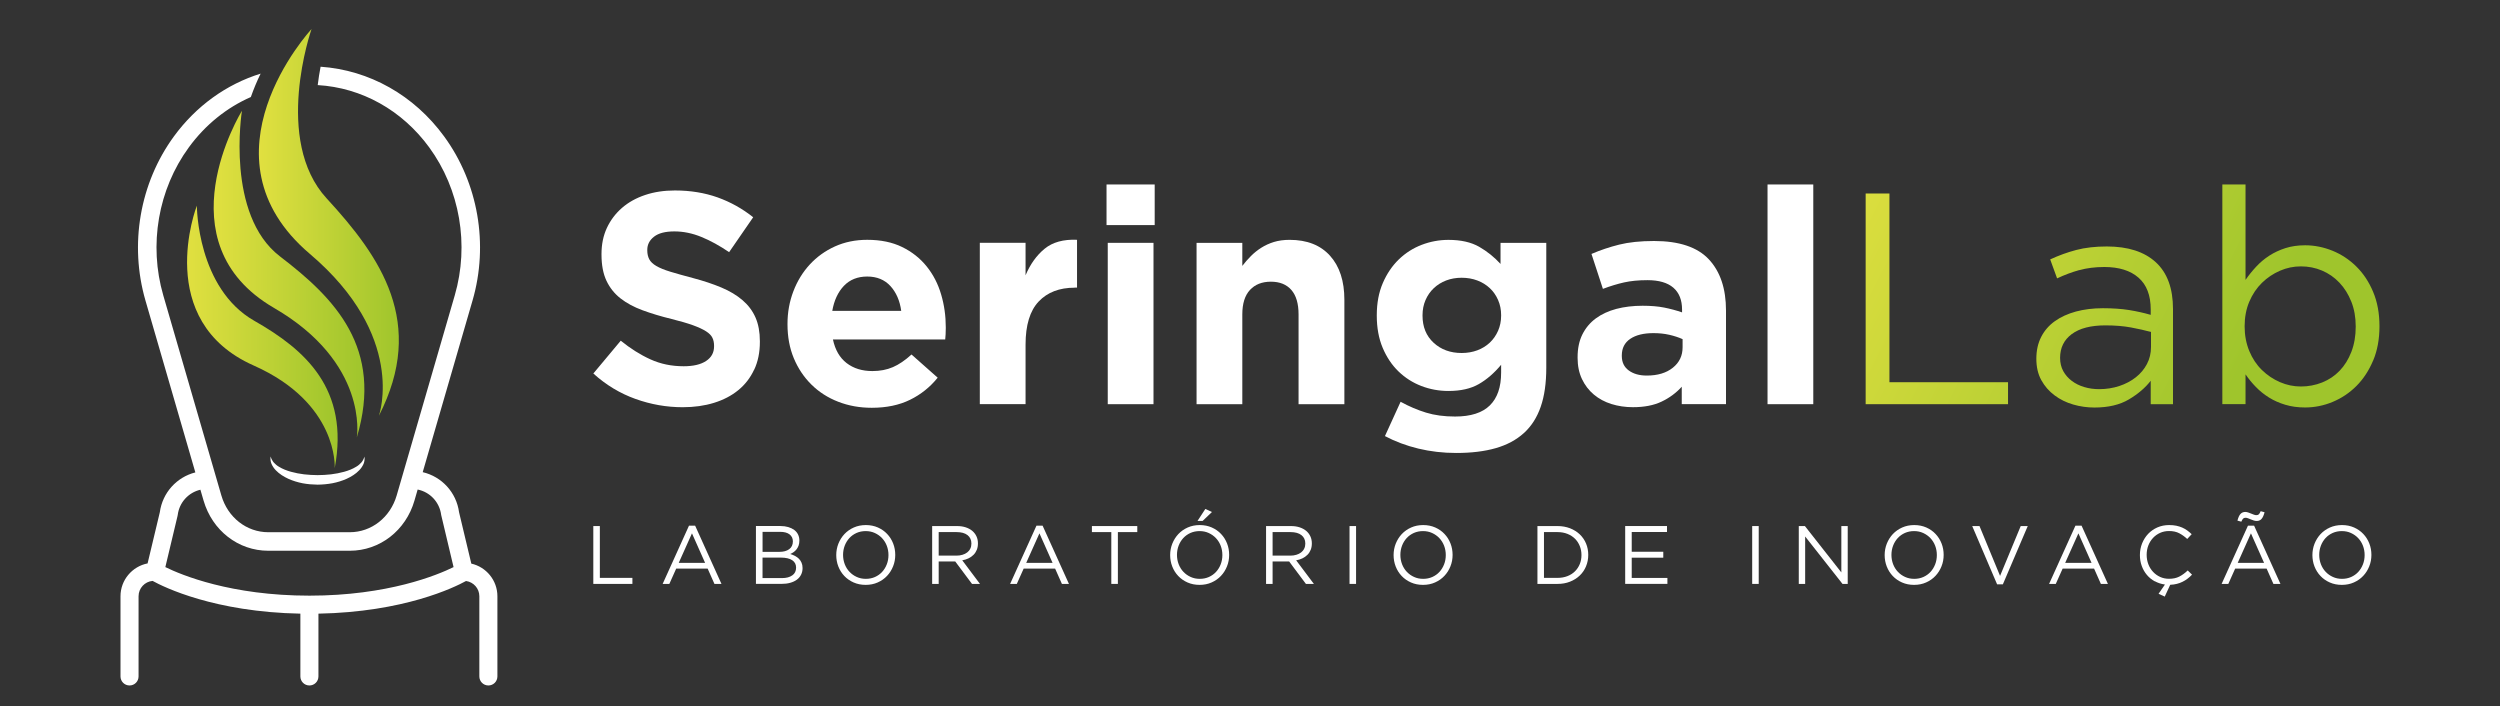 <?xml version="1.0" encoding="UTF-8"?>
<svg id="Camada_1" xmlns="http://www.w3.org/2000/svg" version="1.1" xmlns:xlink="http://www.w3.org/1999/xlink" viewBox="0 0 800 226">
  <rect x="0" y="0" width="800" height="226" fill="#333333" stroke="none"/>
  <!-- Generator: Adobe Illustrator 29.7.1, SVG Export Plug-In . SVG Version: 2.1.1 Build 8)  -->
  <defs>
    <style>
      .st0 {
        fill: #fff;
      }

      .st1 {
        fill: url(#Gradiente_sem_nome_301);
      }

      .st2 {
        fill: url(#Gradiente_sem_nome_302);
      }

      .st3 {
        fill: url(#Gradiente_sem_nome_304);
      }

      .st4 {
        fill: url(#Gradiente_sem_nome_305);
      }

      .st5 {
        fill: url(#Gradiente_sem_nome_30);
      }

      .st6 {
        fill: url(#Gradiente_sem_nome_303);
      }
    </style>
    <linearGradient id="Gradiente_sem_nome_30" data-name="Gradiente sem nome 30" x1="68.38" y1="87.74" x2="116.61" y2="87.74" gradientUnits="userSpaceOnUse">
      <stop offset="0" stop-color="#e1e040"/>
      <stop offset="1" stop-color="#9fc52c"/>
    </linearGradient>
    <linearGradient id="Gradiente_sem_nome_301" data-name="Gradiente sem nome 30" x1="59.86" y1="107.82" x2="108.05" y2="107.82" xlink:href="#Gradiente_sem_nome_30"/>
    <linearGradient id="Gradiente_sem_nome_302" data-name="Gradiente sem nome 30" x1="82.84" y1="71.17" x2="127.63" y2="71.17" xlink:href="#Gradiente_sem_nome_30"/>
    <linearGradient id="Gradiente_sem_nome_303" data-name="Gradiente sem nome 30" x1="571.86" y1="80.87" x2="702.14" y2="147.31" xlink:href="#Gradiente_sem_nome_30"/>
    <linearGradient id="Gradiente_sem_nome_304" data-name="Gradiente sem nome 30" x1="583.1" y1="58.83" x2="713.38" y2="125.27" xlink:href="#Gradiente_sem_nome_30"/>
    <linearGradient id="Gradiente_sem_nome_305" data-name="Gradiente sem nome 30" x1="595.99" y1="33.56" x2="726.27" y2="100" xlink:href="#Gradiente_sem_nome_30"/>
  </defs>
  <g>
    <path class="st0" d="M116.61,146.07c.14.76.04,1.6-.27,2.37-.33.75-.81,1.45-1.38,2.04-1.14,1.2-2.56,2.06-4.02,2.73-1.47.66-3.02,1.13-4.58,1.43-1.57.29-3.16.43-4.75.45-1.59-.02-3.18-.15-4.75-.44-1.57-.31-3.11-.77-4.58-1.43-1.46-.67-2.88-1.54-4.02-2.73-.57-.59-1.05-1.29-1.38-2.05-.32-.77-.41-1.61-.27-2.37.14.37.19.74.41,1.05.14.33.38.61.59.89.49.52,1,.98,1.62,1.33,1.19.74,2.53,1.25,3.89,1.63,1.37.38,2.78.65,4.2.82,1.43.16,2.86.24,4.3.25,1.44,0,2.87-.09,4.3-.25,1.42-.17,2.83-.44,4.2-.82,1.37-.38,2.7-.89,3.89-1.63.62-.35,1.13-.82,1.62-1.33.46-.54.79-1.18,1-1.94Z"/>
    <path class="st0" d="M150.82,180.35l-3.92-16.43c-.87-6.39-5.55-11.4-11.63-12.83l15.94-54.92c5.22-17.96,1.82-37.6-9.09-52.52-9.62-13.18-23.93-21.22-39.53-22.3-.35,1.8-.67,3.79-.92,5.88,14.05.82,26.98,8.02,35.67,19.92,9.83,13.45,12.89,31.16,8.18,47.37l-18.58,64.01c-2.04,7.04-8.08,11.78-15.02,11.78h-26.07c-6.94,0-12.98-4.73-15.02-11.78l-18.58-64.01c-4.71-16.21-1.65-33.92,8.18-47.37,5.28-7.23,12.12-12.72,19.84-16.1.93-2.65,1.99-5.16,3.13-7.49-10.91,3.38-20.62,10.33-27.76,20.1-10.9,14.93-14.3,34.56-9.09,52.52l15.96,54.99c-5.95,1.51-10.51,6.46-11.37,12.76l-3.91,16.36c-4.93.96-8.67,5.31-8.67,10.51v25.66c0,1.6,1.29,2.89,2.89,2.89s2.89-1.29,2.89-2.89v-25.66c0-2.57,1.98-4.69,4.49-4.91,3.65,2.01,19.77,9.95,47.31,10.48,0,.06-.02.11-.02.16v19.93c0,1.6,1.29,2.89,2.89,2.89s2.89-1.29,2.89-2.89v-19.93c0-.06-.01-.11-.02-.16,27.41-.52,43.51-8.39,47.25-10.45,2.4.33,4.26,2.39,4.26,4.88v25.66c0,1.6,1.29,2.89,2.89,2.89s2.89-1.29,2.89-2.89v-25.66c0-5.1-3.59-9.38-8.37-10.45ZM99.03,190.61c-25.15,0-40.99-6.62-46.12-9.14l3.9-16.36.06-.31c.5-4.03,3.44-7.2,7.26-8.09l1.01,3.47c2.79,9.6,11.11,16.06,20.71,16.06h26.07c9.6,0,17.93-6.45,20.71-16.06l1.02-3.53c3.95.8,7.01,4.02,7.53,8.15l3.96,16.67c-5.13,2.53-20.98,9.14-46.12,9.14Z"/>
    <path class="st5" d="M77.41,35.48c-.3.48-25.81,42.1,10.25,63.04,30.25,17.56,26.59,41.02,26.52,41.46,8.58-28.66-7.04-44.52-24.57-57.92-17.44-13.33-12.25-46.21-12.19-46.58Z"/>
    <path class="st1" d="M63,65.81c-.21.44-14.06,36.85,18.17,51.15,27.04,12,25.96,32.46,25.94,32.85,4.78-25.41-9.53-37.94-25.71-47.14-18.28-10.39-18.42-36.53-18.4-36.86Z"/>
    <path class="st2" d="M99.7,9.29c-.43.46-37.37,40.7-.53,71.97,30.91,26.23,22.24,51.32,22.07,51.8,15.25-29.73.6-50.78-16.69-69.55-17.2-18.66-4.99-53.83-4.85-54.23Z"/>
  </g>
  <path class="st0" d="M241.31,118.31c-1.21,2.6-2.9,4.78-5.07,6.55-2.17,1.77-4.76,3.12-7.77,4.05-3.01.93-6.34,1.4-10,1.4-5.14,0-10.18-.88-15.12-2.65-4.94-1.77-9.44-4.48-13.48-8.14l8.77-10.5c3.08,2.5,6.24,4.5,9.49,5.97,3.24,1.48,6.79,2.21,10.64,2.21,3.08,0,5.48-.56,7.18-1.69,1.7-1.12,2.55-2.68,2.55-4.67v-.2c0-.96-.17-1.81-.53-2.55-.35-.74-1.03-1.43-2.03-2.07-1-.64-2.38-1.28-4.15-1.93-1.77-.64-4.07-1.31-6.91-2.02-3.41-.83-6.5-1.77-9.27-2.79-2.77-1.02-5.12-2.29-7.05-3.8-1.93-1.51-3.43-3.39-4.49-5.63-1.06-2.25-1.59-5.04-1.59-8.38v-.2c0-3.08.57-5.86,1.72-8.33,1.15-2.47,2.76-4.61,4.83-6.41,2.07-1.8,4.55-3.18,7.43-4.14,2.88-.97,6.05-1.44,9.52-1.44,4.94,0,9.49.74,13.63,2.21,4.14,1.48,7.95,3.6,11.41,6.36l-7.7,11.17c-3.02-2.05-5.97-3.68-8.86-4.86-2.89-1.19-5.78-1.78-8.67-1.78s-5.06.56-6.5,1.69c-1.44,1.12-2.16,2.52-2.16,4.19v.19c0,1.09.21,2.04.63,2.84.42.8,1.17,1.52,2.27,2.16,1.09.64,2.59,1.25,4.49,1.83,1.9.58,4.3,1.25,7.2,2.02,3.41.9,6.45,1.91,9.13,3.04,2.67,1.12,4.92,2.47,6.76,4.05s3.22,3.42,4.15,5.54c.93,2.12,1.4,4.66,1.4,7.61v.19c0,3.34-.6,6.31-1.82,8.91Z"/>
  <path class="st0" d="M302.61,106.8c-.03.51-.08,1.12-.14,1.83h-35.93c.71,3.34,2.17,5.86,4.38,7.56,2.22,1.7,4.96,2.55,8.24,2.55,2.44,0,4.62-.42,6.55-1.25,1.93-.83,3.92-2.18,5.97-4.05l8.38,7.42c-2.44,3.02-5.39,5.38-8.86,7.08-3.47,1.7-7.55,2.55-12.23,2.55-3.85,0-7.43-.64-10.74-1.93-3.31-1.28-6.17-3.12-8.57-5.49-2.41-2.38-4.29-5.19-5.64-8.43-1.35-3.25-2.02-6.85-2.02-10.84v-.19c0-3.66.63-7.13,1.88-10.4,1.25-3.28,3-6.13,5.25-8.57s4.93-4.37,8.04-5.78c3.12-1.41,6.56-2.12,10.35-2.12,4.3,0,8.03.77,11.17,2.31,3.15,1.54,5.76,3.61,7.85,6.21,2.09,2.6,3.63,5.58,4.62,8.96,1,3.37,1.49,6.89,1.49,10.55v.19c0,.71-.02,1.32-.05,1.83ZM284.93,91.53c-1.86-2.02-4.34-3.04-7.42-3.04s-5.57,1-7.47,2.99c-1.89,1.99-3.13,4.66-3.71,7.99h22.06c-.45-3.27-1.61-5.92-3.47-7.95Z"/>
  <path class="st0" d="M343.88,92.06c-4.88,0-8.71,1.48-11.51,4.43-2.79,2.95-4.19,7.55-4.19,13.77v19.07h-14.64v-51.63h14.64v10.4c1.48-3.53,3.5-6.36,6.07-8.48,2.57-2.12,6.04-3.08,10.4-2.89v15.31h-.77Z"/>
  <path class="st0" d="M354.09,72.03v-13h15.41v13h-15.41ZM354.48,129.34v-51.63h14.64v51.63h-14.64Z"/>
  <path class="st0" d="M415.54,129.34v-28.73c0-3.46-.77-6.07-2.31-7.83-1.54-1.76-3.72-2.64-6.55-2.64s-5.06.88-6.69,2.64c-1.64,1.76-2.45,4.37-2.45,7.83v28.73h-14.64v-51.63h14.64v7.38c.83-1.1,1.75-2.15,2.75-3.15.99-1,2.1-1.89,3.32-2.66,1.22-.78,2.57-1.39,4.05-1.85,1.48-.45,3.14-.68,5.01-.68,5.59,0,9.9,1.7,12.96,5.11,3.05,3.4,4.57,8.09,4.57,14.06v33.42h-14.64Z"/>
  <path class="st0" d="M493.03,130.16c-1.19,3.43-2.99,6.25-5.4,8.43-2.41,2.18-5.41,3.79-9,4.82-3.6,1.03-7.8,1.54-12.62,1.54-4.24,0-8.28-.47-12.14-1.4-3.85-.93-7.42-2.27-10.69-4l5.01-10.98c2.7,1.48,5.41,2.63,8.14,3.47,2.73.84,5.83,1.25,9.29,1.25,5.01,0,8.72-1.19,11.13-3.56,2.41-2.37,3.61-5.87,3.61-10.5v-2.5c-2.19,2.63-4.56,4.69-7.13,6.17-2.57,1.48-5.81,2.21-9.73,2.21-3.02,0-5.91-.53-8.67-1.59-2.76-1.06-5.2-2.62-7.32-4.67s-3.8-4.58-5.06-7.56c-1.25-2.98-1.88-6.4-1.88-10.26v-.19c0-3.85.64-7.27,1.93-10.26,1.28-2.98,2.99-5.5,5.11-7.56,2.12-2.05,4.56-3.61,7.32-4.67,2.76-1.06,5.62-1.59,8.57-1.59,3.98,0,7.26.74,9.83,2.21,2.57,1.48,4.85,3.31,6.84,5.49v-6.74h14.64v39.97c0,4.88-.59,9.04-1.78,12.47ZM480.36,100.83c0-1.73-.32-3.34-.97-4.82s-1.52-2.75-2.65-3.8c-1.13-1.06-2.46-1.88-4-2.46-1.54-.58-3.21-.87-5.01-.87s-3.45.29-4.96.87c-1.51.58-2.83,1.4-3.95,2.46-1.13,1.06-2.01,2.33-2.65,3.8-.64,1.48-.96,3.08-.96,4.82v.19c0,3.6,1.19,6.49,3.56,8.67,2.37,2.18,5.36,3.27,8.96,3.27,1.8,0,3.47-.29,5.01-.86,1.54-.58,2.87-1.4,4-2.46,1.12-1.06,2-2.33,2.65-3.8.64-1.48.97-3.08.97-4.82v-.19Z"/>
  <path class="st0" d="M538.16,129.34v-5.59c-1.8,1.99-3.95,3.58-6.46,4.77-2.5,1.19-5.55,1.78-9.15,1.78-2.44,0-4.74-.34-6.89-1.01-2.15-.67-4.03-1.69-5.63-3.03-1.61-1.35-2.87-3-3.8-4.96-.93-1.96-1.4-4.22-1.4-6.79v-.19c0-2.83.51-5.26,1.54-7.32,1.03-2.06,2.46-3.76,4.29-5.11,1.83-1.35,4.01-2.36,6.55-3.04,2.54-.67,5.35-1.01,8.43-1.01,2.63,0,4.93.19,6.89.58,1.95.39,3.87.9,5.73,1.54v-.87c0-3.08-.93-5.42-2.79-7.03-1.86-1.6-4.62-2.41-8.28-2.41-2.83,0-5.32.24-7.47.72-2.15.48-4.42,1.17-6.79,2.07l-3.66-11.18c2.82-1.22,5.78-2.21,8.86-2.98,3.08-.77,6.81-1.16,11.17-1.16,8.03,0,13.87,1.96,17.53,5.87,3.66,3.92,5.49,9.38,5.49,16.38v29.96h-14.16ZM538.44,108.53c-1.28-.58-2.71-1.04-4.28-1.4s-3.26-.53-5.06-.53c-3.15,0-5.62.61-7.42,1.83-1.8,1.22-2.7,2.99-2.7,5.3v.19c0,1.99.73,3.53,2.21,4.62,1.48,1.09,3.4,1.64,5.78,1.64,3.47,0,6.24-.83,8.33-2.5,2.09-1.67,3.13-3.85,3.13-6.55v-2.6Z"/>
  <path class="st0" d="M565.61,129.34V59.03h14.64v70.31h-14.64Z"/>
  <path class="st6" d="M597.01,61.92h7.61v60.39h37.95v7.03h-45.56V61.92Z"/>
  <path class="st3" d="M665.35,86.43c-2.41.67-4.77,1.56-7.08,2.65l-2.21-6.07c2.76-1.28,5.55-2.29,8.38-3.03,2.83-.74,6.07-1.11,9.73-1.11,6.81,0,12.04,1.69,15.7,5.06,3.66,3.37,5.49,8.36,5.49,14.98v30.44h-7.13v-7.51c-1.73,2.25-4.06,4.23-6.98,5.97-2.92,1.73-6.6,2.6-11.03,2.6-2.31,0-4.58-.32-6.79-.96-2.22-.64-4.21-1.62-5.97-2.94-1.77-1.31-3.18-2.94-4.24-4.86-1.06-1.92-1.59-4.2-1.59-6.84s.51-4.96,1.54-6.98c1.03-2.02,2.49-3.71,4.39-5.06,1.89-1.35,4.14-2.37,6.74-3.08,2.6-.7,5.47-1.06,8.62-1.06s6,.2,8.38.58c2.37.38,4.69.9,6.93,1.54v-1.73c0-4.5-1.3-7.88-3.9-10.16-2.6-2.28-6.25-3.42-10.93-3.42-2.95,0-5.64.34-8.04,1.01ZM662.97,106.9c-2.5,1.86-3.74,4.4-3.74,7.61,0,1.61.34,3.02,1.01,4.24.67,1.22,1.58,2.26,2.73,3.13,1.15.87,2.48,1.53,3.99,1.98,1.5.45,3.09.67,4.75.67,2.3,0,4.46-.34,6.48-1.01,2.02-.67,3.78-1.61,5.28-2.79,1.5-1.19,2.69-2.6,3.55-4.24s1.3-3.45,1.3-5.44v-4.82c-1.86-.51-3.99-.99-6.39-1.44-2.4-.45-5.14-.67-8.21-.67-4.67,0-8.26.93-10.75,2.79Z"/>
  <path class="st4" d="M759.4,115.37c-1.35,3.21-3.13,5.92-5.34,8.14-2.22,2.21-4.75,3.92-7.61,5.1-2.86,1.19-5.8,1.78-8.82,1.78-2.31,0-4.43-.29-6.35-.87-1.93-.58-3.66-1.35-5.2-2.31-1.54-.96-2.94-2.08-4.19-3.37-1.25-1.28-2.36-2.63-3.32-4.05v9.54h-7.42V59.03h7.42v30.53c1.02-1.48,2.16-2.89,3.42-4.24,1.25-1.35,2.65-2.52,4.19-3.51,1.54-1,3.26-1.8,5.15-2.41,1.9-.61,4-.91,6.31-.91,2.95,0,5.86.58,8.72,1.73,2.86,1.16,5.41,2.84,7.66,5.06,2.25,2.21,4.05,4.93,5.39,8.14,1.35,3.21,2.02,6.87,2.02,10.98s-.67,7.77-2.02,10.98ZM752.42,96.54c-.93-2.36-2.2-4.39-3.8-6.08-1.61-1.7-3.47-2.99-5.58-3.88-2.12-.9-4.37-1.34-6.74-1.34s-4.54.46-6.7,1.39c-2.15.93-4.08,2.22-5.78,3.88-1.7,1.66-3.05,3.68-4.05,6.04-1,2.36-1.49,4.98-1.49,7.86s.5,5.51,1.49,7.91c.99,2.4,2.34,4.43,4.05,6.09,1.7,1.66,3.63,2.95,5.78,3.88,2.15.93,4.39,1.39,6.7,1.39s4.64-.43,6.79-1.29c2.15-.86,4.01-2.11,5.58-3.74s2.83-3.64,3.76-6.04c.93-2.4,1.4-5.09,1.4-8.1s-.47-5.59-1.4-7.96Z"/>
  <g>
    <path class="st0" d="M189.86,168.34h2.09v16.58h10.42v1.93h-12.51v-18.51Z"/>
    <path class="st0" d="M230.87,186.85h-2.25l-2.17-4.89h-10.07l-2.19,4.89h-2.14l8.43-18.64h1.96l8.43,18.64ZM221.43,170.67l-4.23,9.44h8.43l-4.2-9.44Z"/>
    <path class="st0" d="M252.27,168.67c.74.22,1.37.53,1.9.92.53.4.93.88,1.21,1.46.28.57.42,1.21.42,1.92,0,.62-.08,1.15-.25,1.61-.17.46-.39.86-.67,1.22-.28.35-.59.65-.94.89-.34.24-.7.44-1.07.59.55.16,1.06.37,1.54.62.48.26.9.56,1.25.91.35.35.63.78.84,1.27.21.49.32,1.06.32,1.69,0,.79-.16,1.51-.48,2.14-.32.63-.77,1.17-1.36,1.6-.59.43-1.3.76-2.12.99-.83.23-1.74.34-2.75.34h-8.21v-18.51h7.86c.91,0,1.74.11,2.48.33ZM252.53,175.74c.79-.56,1.19-1.4,1.19-2.5,0-.94-.35-1.68-1.05-2.23-.7-.55-1.71-.82-3.03-.82h-5.62v6.4h5.46c1.25,0,2.27-.28,3.06-.85ZM253.54,184.12c.81-.58,1.21-1.41,1.21-2.47s-.41-1.82-1.24-2.38c-.83-.56-2.05-.84-3.67-.84h-5.83v6.56h6.2c1.41,0,2.51-.29,3.32-.88Z"/>
    <path class="st0" d="M285.79,181.23c-.46,1.15-1.1,2.17-1.93,3.05-.83.88-1.82,1.58-2.99,2.1-1.16.52-2.45.78-3.86.78s-2.69-.26-3.85-.77c-1.15-.51-2.15-1.2-2.97-2.07-.83-.87-1.47-1.89-1.92-3.04s-.67-2.38-.67-3.66.23-2.51.69-3.66c.46-1.15,1.1-2.17,1.93-3.06.83-.88,1.82-1.58,2.99-2.1,1.16-.52,2.45-.78,3.86-.78s2.69.26,3.85.77c1.15.51,2.15,1.2,2.97,2.08.83.87,1.47,1.89,1.92,3.04.45,1.15.67,2.37.67,3.66s-.23,2.51-.69,3.66ZM283.77,174.63c-.36-.93-.87-1.74-1.52-2.43-.65-.69-1.42-1.23-2.31-1.64-.89-.41-1.86-.61-2.92-.61s-2.03.2-2.92.59c-.89.4-1.65.94-2.29,1.63-.63.69-1.13,1.49-1.49,2.42-.36.93-.54,1.92-.54,2.97s.18,2.05.54,2.99c.36.93.87,1.75,1.52,2.43.65.69,1.42,1.24,2.31,1.64.89.41,1.86.61,2.92.61s2.03-.2,2.92-.59c.89-.4,1.65-.94,2.29-1.63.63-.69,1.13-1.49,1.49-2.42.36-.92.54-1.92.54-2.97s-.18-2.05-.54-2.99Z"/>
    <path class="st0" d="M311.04,186.85l-5.37-7.19h-5.29v7.19h-2.09v-18.51h7.96c1.02,0,1.94.13,2.76.4.82.27,1.52.64,2.1,1.12.58.49,1.03,1.07,1.35,1.75.32.68.48,1.43.48,2.26,0,.78-.12,1.47-.37,2.08-.25.61-.59,1.14-1.04,1.59-.45.45-.98.83-1.6,1.13-.62.3-1.29.51-2.01.63l5.68,7.56h-2.56ZM309.61,171.24c-.83-.65-2-.97-3.5-.97h-5.73v7.53h5.7c.69,0,1.33-.09,1.91-.27.58-.17,1.09-.43,1.51-.75.42-.33.76-.73.99-1.21.24-.48.36-1.02.36-1.62,0-1.17-.42-2.07-1.25-2.72Z"/>
    <path class="st0" d="M342.06,186.85h-2.25l-2.17-4.89h-10.07l-2.19,4.89h-2.14l8.43-18.64h1.96l8.43,18.64ZM332.62,170.67l-4.23,9.44h8.43l-4.2-9.44Z"/>
    <path class="st0" d="M357.71,186.85h-2.09v-16.58h-6.21v-1.93h14.52v1.93h-6.21v16.58Z"/>
    <path class="st0" d="M392.64,181.23c-.46,1.15-1.1,2.17-1.93,3.05-.83.88-1.82,1.58-2.99,2.1-1.16.52-2.45.78-3.86.78s-2.69-.26-3.85-.77c-1.15-.51-2.15-1.2-2.97-2.07-.83-.87-1.47-1.89-1.92-3.04s-.67-2.38-.67-3.66.23-2.51.69-3.66c.46-1.15,1.1-2.17,1.93-3.06.83-.88,1.82-1.58,2.99-2.1,1.16-.52,2.45-.78,3.86-.78s2.69.26,3.85.77c1.15.51,2.15,1.2,2.97,2.08.83.87,1.47,1.89,1.92,3.04s.67,2.37.67,3.66-.23,2.51-.69,3.66ZM390.62,174.63c-.36-.93-.87-1.74-1.52-2.43-.65-.69-1.42-1.23-2.31-1.64-.89-.41-1.86-.61-2.92-.61s-2.03.2-2.92.59c-.89.4-1.65.94-2.29,1.63-.63.69-1.13,1.49-1.49,2.42-.36.93-.54,1.92-.54,2.97s.18,2.05.54,2.99c.36.93.87,1.75,1.52,2.43.65.69,1.42,1.24,2.31,1.64.89.41,1.86.61,2.92.61s2.03-.2,2.92-.59c.89-.4,1.65-.94,2.29-1.63.63-.69,1.13-1.49,1.49-2.42.36-.92.54-1.92.54-2.97s-.18-2.05-.54-2.99ZM383.2,166.7l2.51-3.84,2.12.98-2.99,2.86h-1.64Z"/>
    <path class="st0" d="M417.89,186.85l-5.37-7.19h-5.29v7.19h-2.09v-18.51h7.96c1.02,0,1.94.13,2.76.4.82.27,1.52.64,2.1,1.12.58.49,1.03,1.07,1.35,1.75.32.68.48,1.43.48,2.26,0,.78-.12,1.47-.37,2.08-.25.61-.59,1.14-1.04,1.59-.45.45-.98.83-1.6,1.13-.62.3-1.29.51-2.01.63l5.68,7.56h-2.56ZM416.46,171.24c-.83-.65-2-.97-3.5-.97h-5.73v7.53h5.7c.69,0,1.33-.09,1.91-.27.58-.17,1.09-.43,1.51-.75.42-.33.76-.73.99-1.21.24-.48.36-1.02.36-1.62,0-1.17-.42-2.07-1.25-2.72Z"/>
    <path class="st0" d="M433.94,168.34v18.51h-2.09v-18.51h2.09Z"/>
    <path class="st0" d="M464.14,181.23c-.46,1.15-1.1,2.17-1.93,3.05-.83.88-1.82,1.58-2.99,2.1-1.16.52-2.45.78-3.86.78s-2.69-.26-3.85-.77c-1.15-.51-2.15-1.2-2.97-2.07-.83-.87-1.47-1.89-1.92-3.04s-.67-2.38-.67-3.66.23-2.51.69-3.66c.46-1.15,1.1-2.17,1.93-3.06.83-.88,1.82-1.58,2.99-2.1,1.16-.52,2.45-.78,3.86-.78s2.69.26,3.85.77c1.15.51,2.15,1.2,2.97,2.08.83.87,1.47,1.89,1.92,3.04s.67,2.37.67,3.66-.23,2.51-.69,3.66ZM462.11,174.63c-.36-.93-.87-1.74-1.52-2.43-.65-.69-1.42-1.23-2.31-1.64-.89-.41-1.86-.61-2.92-.61s-2.03.2-2.92.59c-.89.4-1.65.94-2.29,1.63-.63.69-1.13,1.49-1.49,2.42-.36.93-.54,1.92-.54,2.97s.18,2.05.54,2.99c.36.93.87,1.75,1.52,2.43.65.69,1.42,1.24,2.31,1.64.89.41,1.86.61,2.92.61s2.03-.2,2.92-.59c.89-.4,1.65-.94,2.29-1.63.63-.69,1.13-1.49,1.49-2.42.36-.92.54-1.92.54-2.97s-.18-2.05-.54-2.99Z"/>
    <path class="st0" d="M507.53,181.23c-.48,1.14-1.15,2.12-2.02,2.95-.87.83-1.91,1.48-3.12,1.96-1.21.48-2.53.71-3.98.71h-6.43v-18.51h6.43c1.45,0,2.77.24,3.98.7,1.21.47,2.25,1.12,3.12,1.94.87.83,1.55,1.81,2.02,2.93s.71,2.34.71,3.65-.24,2.53-.71,3.66ZM505.53,174.74c-.36-.9-.87-1.68-1.53-2.34-.66-.66-1.47-1.18-2.42-1.56-.95-.38-2.01-.57-3.17-.57h-4.34v14.65h4.34c1.16,0,2.22-.19,3.17-.56.95-.37,1.76-.89,2.42-1.55s1.17-1.43,1.53-2.31c.36-.88.54-1.84.54-2.88s-.18-1.98-.54-2.88Z"/>
    <path class="st0" d="M533.44,170.24h-11.29v6.32h10.1v1.9h-10.1v6.48h11.42v1.9h-13.51v-18.51h13.38v1.9Z"/>
    <path class="st0" d="M562.79,168.34v18.51h-2.09v-18.51h2.09Z"/>
    <path class="st0" d="M589.23,168.34h2.04v18.51h-1.67l-11.95-15.18v15.18h-2.04v-18.51h1.96l11.66,14.83v-14.83Z"/>
    <path class="st0" d="M621.28,181.23c-.46,1.15-1.1,2.17-1.93,3.05-.83.88-1.82,1.58-2.99,2.1-1.16.52-2.45.78-3.86.78s-2.69-.26-3.85-.77c-1.15-.51-2.15-1.2-2.97-2.07-.83-.87-1.47-1.89-1.92-3.04s-.67-2.38-.67-3.66.23-2.51.69-3.66c.46-1.15,1.1-2.17,1.93-3.06.83-.88,1.82-1.58,2.99-2.1,1.16-.52,2.45-.78,3.86-.78s2.69.26,3.85.77c1.15.51,2.15,1.2,2.97,2.08.83.87,1.47,1.89,1.92,3.04.45,1.15.67,2.37.67,3.66s-.23,2.51-.69,3.66ZM619.25,174.63c-.36-.93-.87-1.74-1.52-2.43-.65-.69-1.42-1.23-2.31-1.64-.89-.41-1.86-.61-2.92-.61s-2.03.2-2.92.59c-.89.4-1.65.94-2.29,1.63-.63.69-1.13,1.49-1.49,2.42-.36.93-.54,1.92-.54,2.97s.18,2.05.54,2.99c.36.93.87,1.75,1.52,2.43.65.69,1.42,1.24,2.31,1.64.89.41,1.86.61,2.92.61s2.03-.2,2.92-.59c.89-.4,1.65-.94,2.29-1.63.63-.69,1.13-1.49,1.49-2.42.36-.92.54-1.92.54-2.97s-.18-2.05-.54-2.99Z"/>
    <path class="st0" d="M646.63,168.34h2.25l-7.96,18.64h-1.85l-7.96-18.64h2.33l6.58,15.95,6.61-15.95Z"/>
    <path class="st0" d="M674.53,186.85h-2.25l-2.17-4.89h-10.07l-2.19,4.89h-2.14l8.43-18.64h1.96l8.43,18.64ZM665.09,170.67l-4.23,9.44h8.43l-4.2-9.44Z"/>
    <path class="st0" d="M689.55,186.04c-.99-.54-1.83-1.22-2.54-2.06-.71-.84-1.26-1.8-1.65-2.88-.4-1.08-.59-2.24-.59-3.48,0-1.32.23-2.56.7-3.73.47-1.16,1.11-2.18,1.94-3.06.83-.87,1.82-1.56,2.96-2.06,1.15-.5,2.4-.75,3.75-.75.85,0,1.61.07,2.29.21.68.14,1.31.34,1.89.59.58.26,1.12.56,1.61.92.49.36.97.76,1.43,1.2l-1.43,1.53c-.79-.74-1.64-1.35-2.55-1.83-.91-.48-2-.71-3.27-.71-1.02,0-1.97.19-2.84.58-.87.39-1.63.93-2.27,1.61-.64.69-1.15,1.49-1.51,2.42-.36.92-.54,1.93-.54,3s.18,2.08.54,3.02c.36.93.86,1.74,1.51,2.43.64.69,1.4,1.23,2.27,1.63.87.4,1.82.59,2.84.59,1.27,0,2.36-.23,3.28-.7.92-.47,1.82-1.12,2.7-1.97l1.38,1.35c-.46.48-.93.9-1.43,1.28-.49.38-1.02.71-1.59.99-.56.28-1.17.51-1.82.67-.65.17-1.37.27-2.14.3l-1.75,3.78-1.98-.9,2.04-2.96c-1.16-.16-2.24-.51-3.23-1.05Z"/>
    <path class="st0" d="M729.74,186.85h-2.25l-2.17-4.89h-10.07l-2.19,4.89h-2.14l8.43-18.64h1.96l8.43,18.64ZM723.68,166.07c-.39.42-.9.64-1.53.64-.3,0-.61-.05-.93-.15-.32-.1-.63-.22-.95-.35-.32-.13-.62-.25-.9-.36-.28-.11-.54-.17-.77-.17-.35,0-.62.09-.81.28-.18.19-.37.52-.57.98l-1.24-.34c.26-1.01.59-1.72.98-2.14.39-.42.9-.64,1.53-.64.3,0,.61.06.93.17.32.11.63.23.95.36.32.13.62.25.9.35s.54.15.77.15c.35,0,.62-.1.81-.29.18-.19.37-.52.57-.98l1.24.34c-.26,1.01-.59,1.72-.98,2.14ZM720.3,170.67l-4.23,9.44h8.43l-4.2-9.44Z"/>
    <path class="st0" d="M758.16,181.23c-.46,1.15-1.1,2.17-1.93,3.05-.83.88-1.82,1.58-2.99,2.1-1.16.52-2.45.78-3.86.78s-2.69-.26-3.85-.77c-1.15-.51-2.15-1.2-2.97-2.07-.83-.87-1.47-1.89-1.92-3.04s-.67-2.38-.67-3.66.23-2.51.69-3.66c.46-1.15,1.1-2.17,1.93-3.06.83-.88,1.82-1.58,2.99-2.1,1.16-.52,2.45-.78,3.86-.78s2.69.26,3.85.77c1.15.51,2.15,1.2,2.97,2.08.83.87,1.47,1.89,1.92,3.04s.67,2.37.67,3.66-.23,2.51-.69,3.66ZM756.14,174.63c-.36-.93-.87-1.74-1.52-2.43-.65-.69-1.42-1.23-2.31-1.64-.89-.41-1.86-.61-2.92-.61s-2.03.2-2.92.59c-.89.4-1.65.94-2.29,1.63-.63.69-1.13,1.49-1.49,2.42-.36.93-.54,1.92-.54,2.97s.18,2.05.54,2.99c.36.93.87,1.75,1.52,2.43.65.69,1.42,1.24,2.31,1.64.89.41,1.86.61,2.92.61s2.03-.2,2.92-.59c.89-.4,1.65-.94,2.29-1.63.63-.69,1.13-1.49,1.49-2.42.36-.92.54-1.92.54-2.97s-.18-2.05-.54-2.99Z"/>
  </g>
</svg>